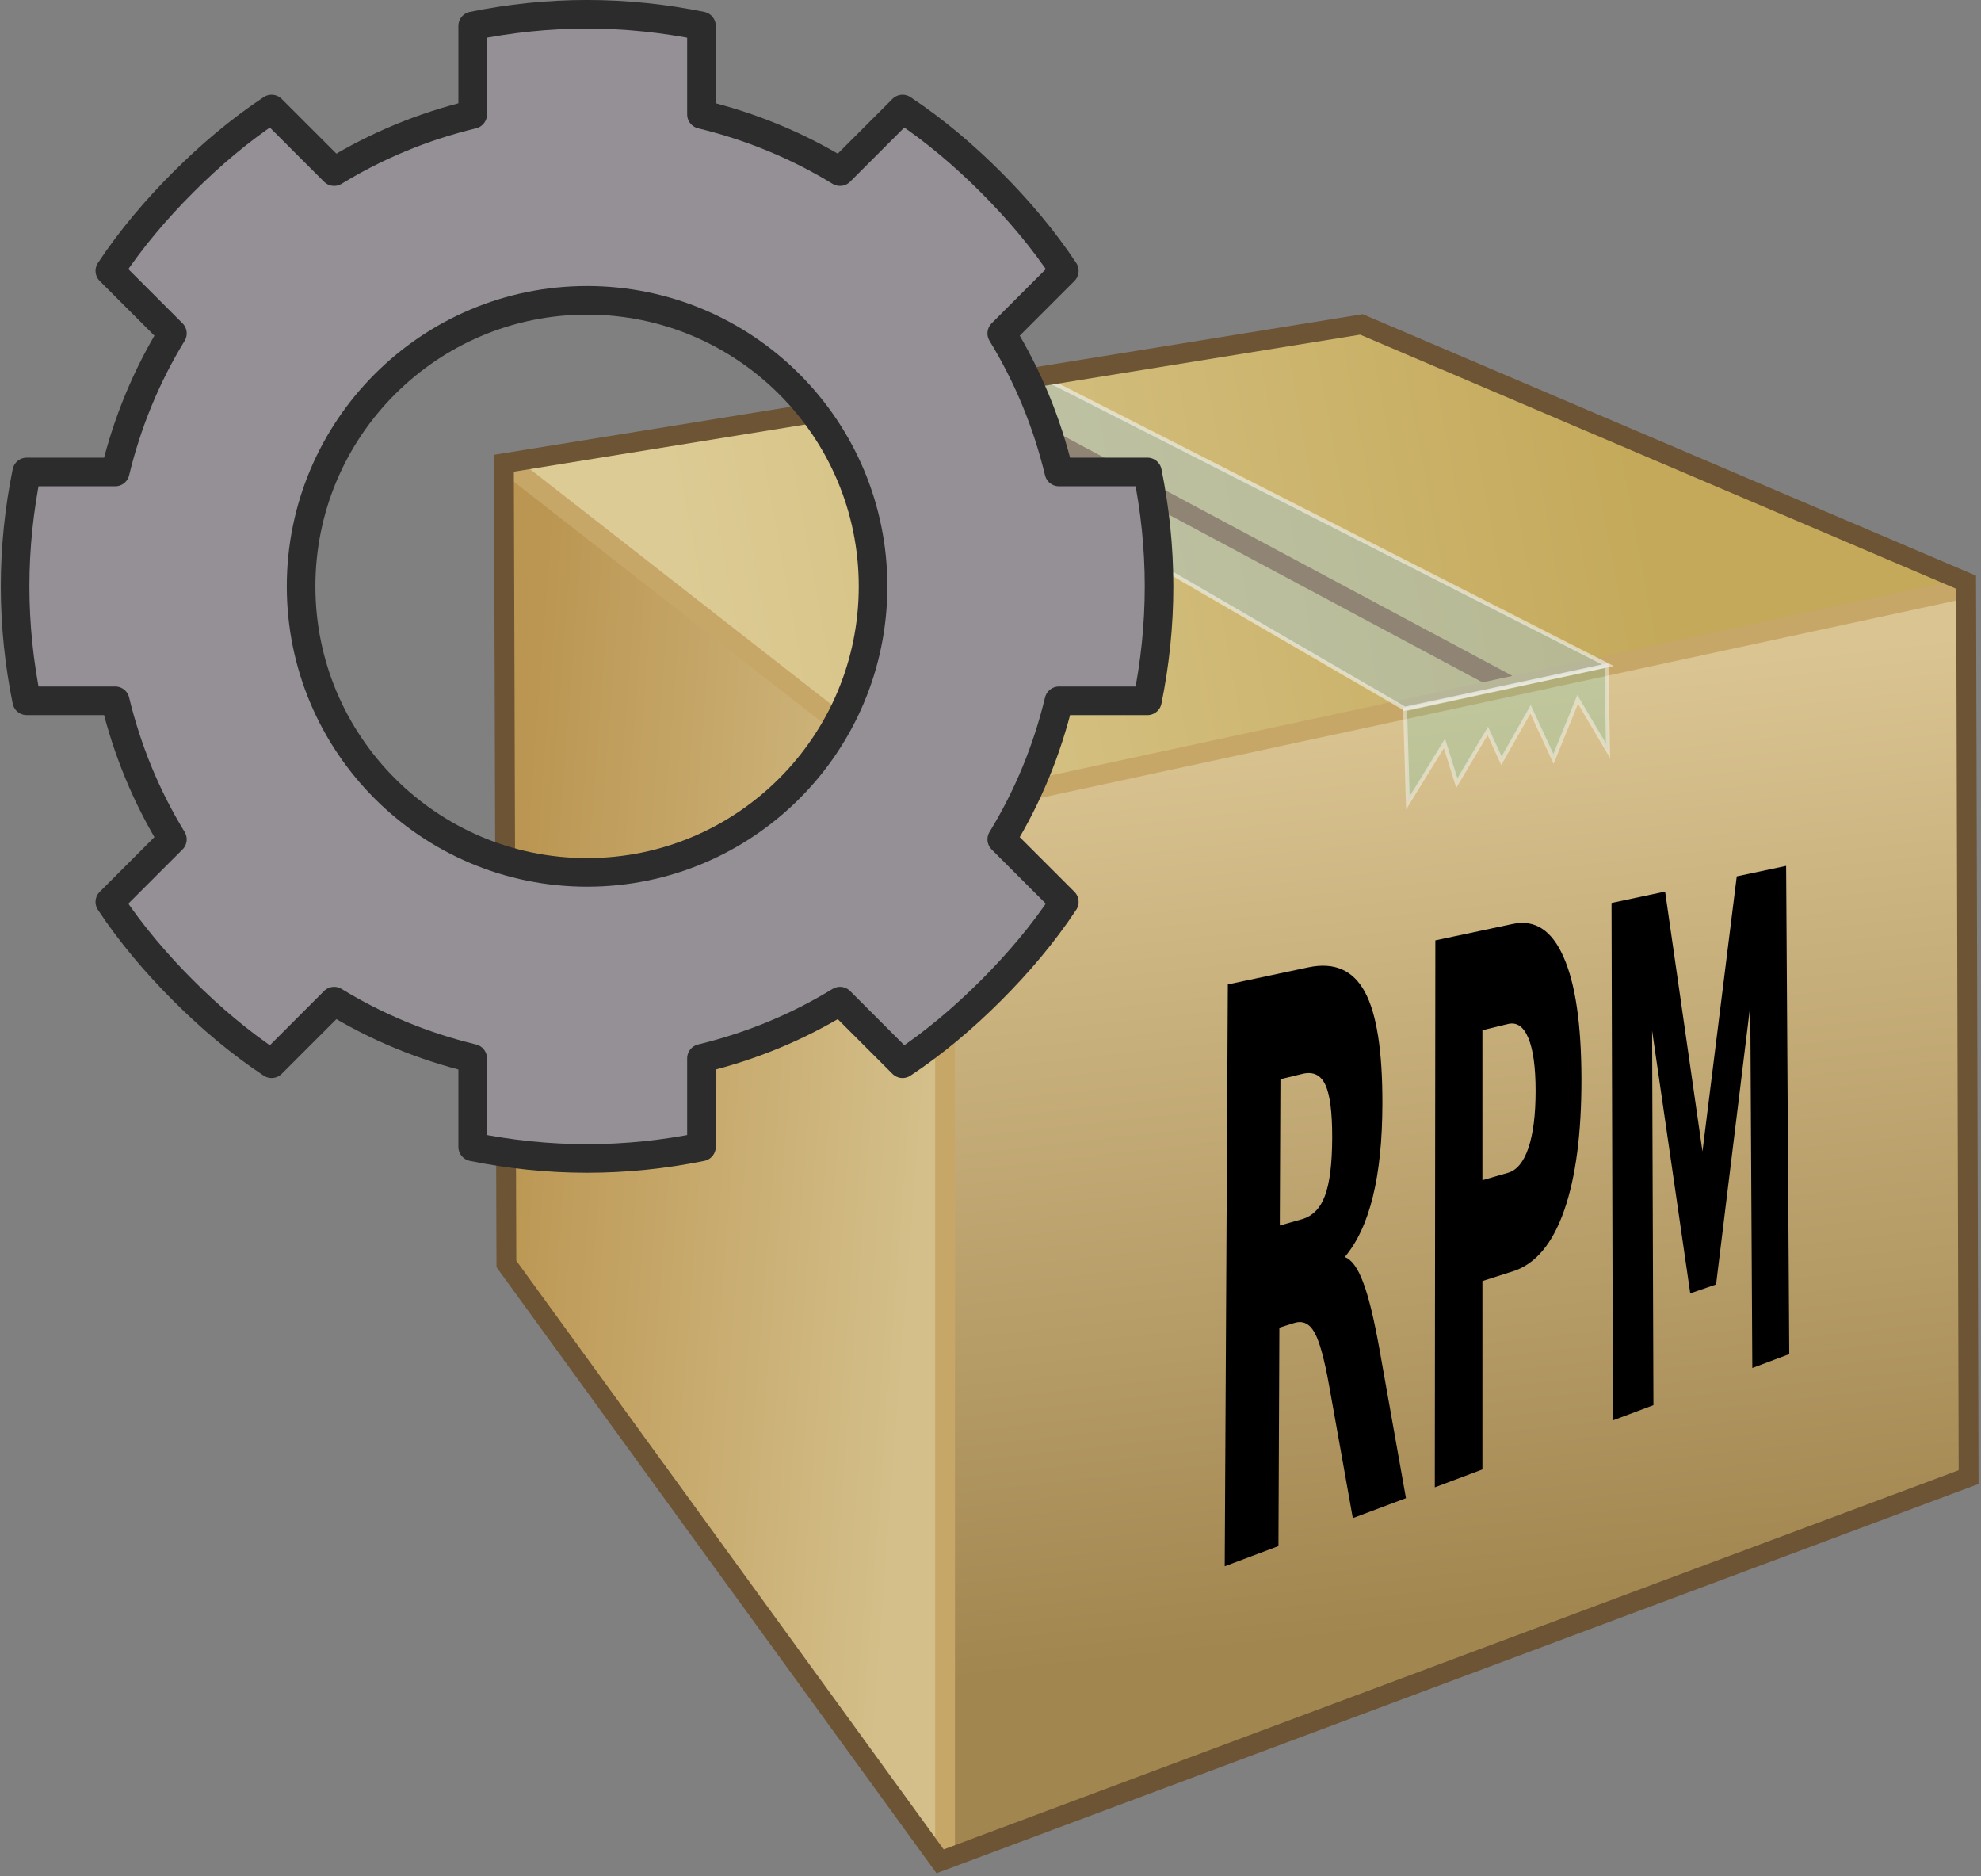 <?xml version="1.0" encoding="UTF-8" standalone="no"?>
<!-- Created with Inkscape (http://www.inkscape.org/) -->

<svg
   xmlns:dc="http://purl.org/dc/elements/1.1/"
   xmlns:cc="http://creativecommons.org/ns#"
   xmlns:rdf="http://www.w3.org/1999/02/22-rdf-syntax-ns#"
   xmlns:svg="http://www.w3.org/2000/svg"
   xmlns="http://www.w3.org/2000/svg"
   xmlns:xlink="http://www.w3.org/1999/xlink"
   version="1.0"
   width="250.9"
   height="237.576"
   id="svg2">
  <rect width="100%" height="100%" fill="#808080" stroke="none"/>
  <defs
     id="defs5">
    <linearGradient
       id="linearGradient3373">
      <stop
         id="stop3375"
         style="stop-color:#a28650;stop-opacity:1"
         offset="0" />
      <stop
         id="stop3377"
         style="stop-color:#dac491;stop-opacity:1"
         offset="1" />
    </linearGradient>
    <linearGradient
       id="linearGradient3365">
      <stop
         id="stop3367"
         style="stop-color:#dccb94;stop-opacity:1"
         offset="0" />
      <stop
         id="stop3369"
         style="stop-color:#c4a95a;stop-opacity:1"
         offset="1" />
    </linearGradient>
    <linearGradient
       id="linearGradient3357">
      <stop
         id="stop3359"
         style="stop-color:#bb9652;stop-opacity:1"
         offset="0" />
      <stop
         id="stop3361"
         style="stop-color:#d4bf8a;stop-opacity:1"
         offset="1" />
    </linearGradient>
    <linearGradient
       x1="1779.486"
       y1="721.066"
       x2="1800.858"
       y2="722.694"
       id="linearGradient3498"
       xlink:href="#linearGradient3357"
       gradientUnits="userSpaceOnUse"
       gradientTransform="matrix(2.511,0,0,2.511,-4465.643,-1731.043)" />
    <linearGradient
       x1="1834.015"
       y1="754.313"
       x2="1828.802"
       y2="707.715"
       id="linearGradient3501"
       xlink:href="#linearGradient3373"
       gradientUnits="userSpaceOnUse"
       gradientTransform="matrix(2.511,0,0,2.511,-4464.756,-1730.156)" />
    <linearGradient
       x1="1788.102"
       y1="704.366"
       x2="1835.552"
       y2="695.616"
       id="linearGradient3504"
       xlink:href="#linearGradient3365"
       gradientUnits="userSpaceOnUse"
       gradientTransform="matrix(2.511,0,0,2.511,-4464.756,-1730.156)" />
    <linearGradient
       x1="1788.102"
       y1="704.366"
       x2="1835.552"
       y2="695.616"
       id="linearGradient3305"
       xlink:href="#linearGradient3365"
       gradientUnits="userSpaceOnUse"
       gradientTransform="matrix(2.511,0,0,2.511,-4402.189,-1690.33)" />
    <linearGradient
       x1="1834.015"
       y1="754.313"
       x2="1828.802"
       y2="707.715"
       id="linearGradient3307"
       xlink:href="#linearGradient3373"
       gradientUnits="userSpaceOnUse"
       gradientTransform="matrix(2.511,0,0,2.511,-4402.189,-1690.33)" />
    <linearGradient
       x1="1779.486"
       y1="721.066"
       x2="1800.858"
       y2="722.694"
       id="linearGradient3309"
       xlink:href="#linearGradient3357"
       gradientUnits="userSpaceOnUse"
       gradientTransform="matrix(2.511,0,0,2.511,-4403.077,-1691.218)" />
  </defs>
  <path
     d="m 172.856,41.819 76.291,32.458 0,112.912 -76.291,-56.301 0,-89.07 z"
     id="path2894"
     style="fill:#d3bc5f;fill-opacity:1;fill-rule:evenodd;stroke:none" />
  <path
     d="M 64.078,58.654 119.965,102.448 249.147,74.277 172.856,41.819 64.078,58.654 z"
     id="path2896"
     style="fill:url(#linearGradient3305);fill-opacity:1;fill-rule:evenodd;stroke:none" />
  <path
     d="m 119.965,102.448 0,133.771 129.182,-49.03 0,-112.912 -129.182,28.171 z"
     id="path2898"
     style="fill:url(#linearGradient3307);fill-opacity:1;fill-rule:evenodd;stroke:none" />
  <path
     d="m 63.191,57.767 55.887,43.794 0,133.771 -55.887,-76.003 0,-101.562 z"
     id="path2900"
     style="fill:url(#linearGradient3309);fill-opacity:1;fill-rule:evenodd;stroke:none" />
  <path
     d="m 122.652,50.183 68.254,36.476"
     id="path2575"
     style="fill:none;stroke:#784421;stroke-width:2.511px;stroke-linecap:butt;stroke-linejoin:miter;stroke-opacity:1" />
  <path
     d="M 64.136,58.659 120.008,102.29 249.645,74.353"
     id="path3353"
     style="fill:none;stroke:#c7a768;stroke-width:2.511px;stroke-linecap:butt;stroke-linejoin:miter;stroke-opacity:1" />
  <path
     d="m 203.464,84.28 0.196,10.79 -3.845,-6.513 -3.061,7.533 -2.904,-6.278 -3.688,6.513 -1.726,-3.767 -3.924,6.592 -1.569,-5.022 -4.63,7.533 -0.353,-11.849 25.503,-5.532 z"
     id="path2577"
     style="opacity:0.422;fill:#34dbdb;fill-opacity:0.365;fill-rule:evenodd;stroke:#ffffff;stroke-width:0.502;stroke-linecap:butt;stroke-linejoin:miter;stroke-miterlimit:4;stroke-opacity:1;stroke-dasharray:none" />
  <path
     d="m 119.695,101.976 0,134.344"
     id="path3355"
     style="fill:none;stroke:#c7a768;stroke-width:2.511px;stroke-linecap:butt;stroke-linejoin:miter;stroke-opacity:1" />
  <path
     d="M 177.921,89.734 111.69,51.283 l 21.031,-3.139 70.939,36.097 -25.739,5.493 z"
     id="path3349"
     style="opacity:0.5;fill:#a9c7c9;fill-opacity:1;fill-rule:evenodd;stroke:#ffffff;stroke-width:0.502;stroke-linecap:butt;stroke-linejoin:miter;stroke-miterlimit:4;stroke-opacity:1;stroke-dasharray:none" />
  <path
     d="M 63.822,58.659 64.136,160.045 119.067,235.692 249.331,187.04 249.017,73.726 172.428,41.081 63.822,58.659 z"
     id="path3351"
     style="fill:none;stroke:#6c5434;stroke-width:2.511px;stroke-linecap:butt;stroke-linejoin:miter;stroke-opacity:1" />
  <path
     d="m 204.103,114.34 c 0,0 6.788,-1.441 6.788,-1.441 0,0 4.733,32.908 4.733,32.908 0,0 4.342,-34.835 4.342,-34.835 0,0 6.254,-1.328 6.254,-1.328 0,0 0.395,61.824 0.395,61.824 0,0 -4.679,1.758 -4.679,1.758 0,0 -0.258,-45.912 -0.258,-45.912 0,0 -4.331,35.333 -4.331,35.333 0,0 -3.272,1.126 -3.272,1.126 0,0 -4.832,-33.277 -4.832,-33.277 0,0 0.169,47.436 0.169,47.436 0,0 -5.131,1.928 -5.131,1.928 0,0 -0.177,-65.519 -0.177,-65.519 m -22.313,4.737 c 0,0 9.802,-2.081 9.802,-2.081 2.828,-0.6 4.972,0.818 6.456,4.235 1.484,3.364 2.23,8.472 2.244,15.351 0.014,6.924 -0.713,12.486 -2.19,16.701 -1.48,4.218 -3.635,6.79 -6.482,7.697 0,0 -3.869,1.233 -3.869,1.233 0,0 -2.5e-4,23.857 -2.5e-4,23.857 0,0 -6.029,2.265 -6.029,2.265 0,0 0.069,-69.258 0.069,-69.258 m 5.96,11.374 c 0,0 -2.1e-4,18.99 -2.1e-4,18.99 0,0 3.243,-0.934 3.243,-0.934 1.125,-0.324 1.989,-1.385 2.595,-3.179 0.604,-1.818 0.903,-4.219 0.9,-7.207 -0.003,-2.985 -0.307,-5.205 -0.913,-6.665 -0.607,-1.464 -1.47,-2.062 -2.591,-1.79 0,0 -3.233,0.784 -3.233,0.784 m -22.879,23.941 c 1.372,-0.39 2.351,-1.387 2.94,-2.988 0.599,-1.599 0.902,-4.035 0.913,-7.308 0.01,-3.238 -0.278,-5.479 -0.866,-6.728 -0.578,-1.254 -1.549,-1.718 -2.917,-1.386 0,0 -2.773,0.673 -2.773,0.673 0,0 -0.079,18.527 -0.079,18.527 0,0 2.782,-0.791 2.782,-0.791 m -2.837,13.725 c 0,0 -0.117,27.658 -0.117,27.658 0,0 -6.804,2.556 -6.804,2.556 0,0 0.395,-73.675 0.395,-73.675 0,0 10.178,-2.161 10.178,-2.161 3.302,-0.701 5.685,0.344 7.178,3.115 1.495,2.752 2.232,7.458 2.218,14.14 -0.01,4.63 -0.409,8.545 -1.2,11.75 -0.784,3.217 -1.971,5.776 -3.569,7.677 0.874,0.31 1.65,1.375 2.327,3.194 0.687,1.78 1.375,4.596 2.065,8.447 0,0 3.361,18.889 3.361,18.889 0,0 -6.73,2.528 -6.73,2.528 0,0 -2.999,-16.774 -2.999,-16.774 -0.607,-3.392 -1.23,-5.646 -1.87,-6.758 -0.63,-1.119 -1.481,-1.512 -2.554,-1.175 0,0 -1.88,0.589 -1.88,0.589"
     id="path3102"
     style="font-size:40px;font-style:normal;font-weight:bold;line-height:125%;letter-spacing:0px;word-spacing:0px;fill:#000000;fill-opacity:1;stroke:none;font-family:Sans;-inkscape-font-specification:Sans Bold" />
  <g
     transform="matrix(1.811,0,0,1.811,-456.999,8.176)"
     id="g3518">
    <path
       d="m 293.404,-3.516 c -2.739,0 -5.415,0.287 -8,0.813 l 0,6.188 c -3.475,0.839 -6.72,2.185 -9.688,4 l -4.375,-4.375 c -2.243,1.486 -4.292,3.23 -6.188,5.125 -1.895,1.895 -3.639,3.945 -5.125,6.188 l 4.375,4.375 c -1.815,2.968 -3.161,6.213 -4,9.688 l -6.188,0 c -0.525,2.585 -0.812,5.261 -0.812,8 0,2.739 0.287,5.415 0.812,8 l 6.188,0 c 0.839,3.475 2.185,6.72 4,9.688 l -4.375,4.375 c 1.486,2.243 3.23,4.292 5.125,6.188 1.895,1.895 3.945,3.639 6.188,5.125 l 4.375,-4.375 c 2.968,1.815 6.213,3.161 9.688,4 l 0,6.188 c 2.585,0.525 5.261,0.812 8,0.812 2.739,0 5.415,-0.287 8,-0.812 l 0,-6.188 c 3.475,-0.839 6.72,-2.185 9.688,-4 l 4.375,4.375 c 2.243,-1.486 4.292,-3.23 6.188,-5.125 1.895,-1.895 3.639,-3.945 5.125,-6.188 l -4.375,-4.375 c 1.815,-2.968 3.161,-6.213 4,-9.688 l 6.188,0 c 0.525,-2.585 0.812,-5.261 0.812,-8 0,-2.739 -0.287,-5.415 -0.812,-8 l -6.188,0 c -0.839,-3.475 -2.185,-6.72 -4,-9.688 l 4.375,-4.375 c -1.486,-2.243 -3.23,-4.292 -5.125,-6.188 -1.895,-1.895 -3.945,-3.639 -6.188,-5.125 l -4.375,4.375 c -2.968,-1.815 -6.213,-3.161 -9.688,-4 l 0,-6.188 c -2.585,-0.525 -5.261,-0.813 -8,-0.813 z m 0,20 c 11.04,0 20,8.96 20,20 0,11.04 -8.96,20 -20,20 -11.04,0 -20,-8.96 -20,-20 0,-11.04 8.96,-20 20,-20 z"
       id="path58241"
       style="fill:#949096;fill-opacity:1;stroke:#2c2c2c;stroke-width:2;stroke-linecap:round;stroke-linejoin:round;stroke-miterlimit:4;stroke-opacity:1;stroke-dasharray:none;stroke-dashoffset:162" />
  </g>
</svg>
